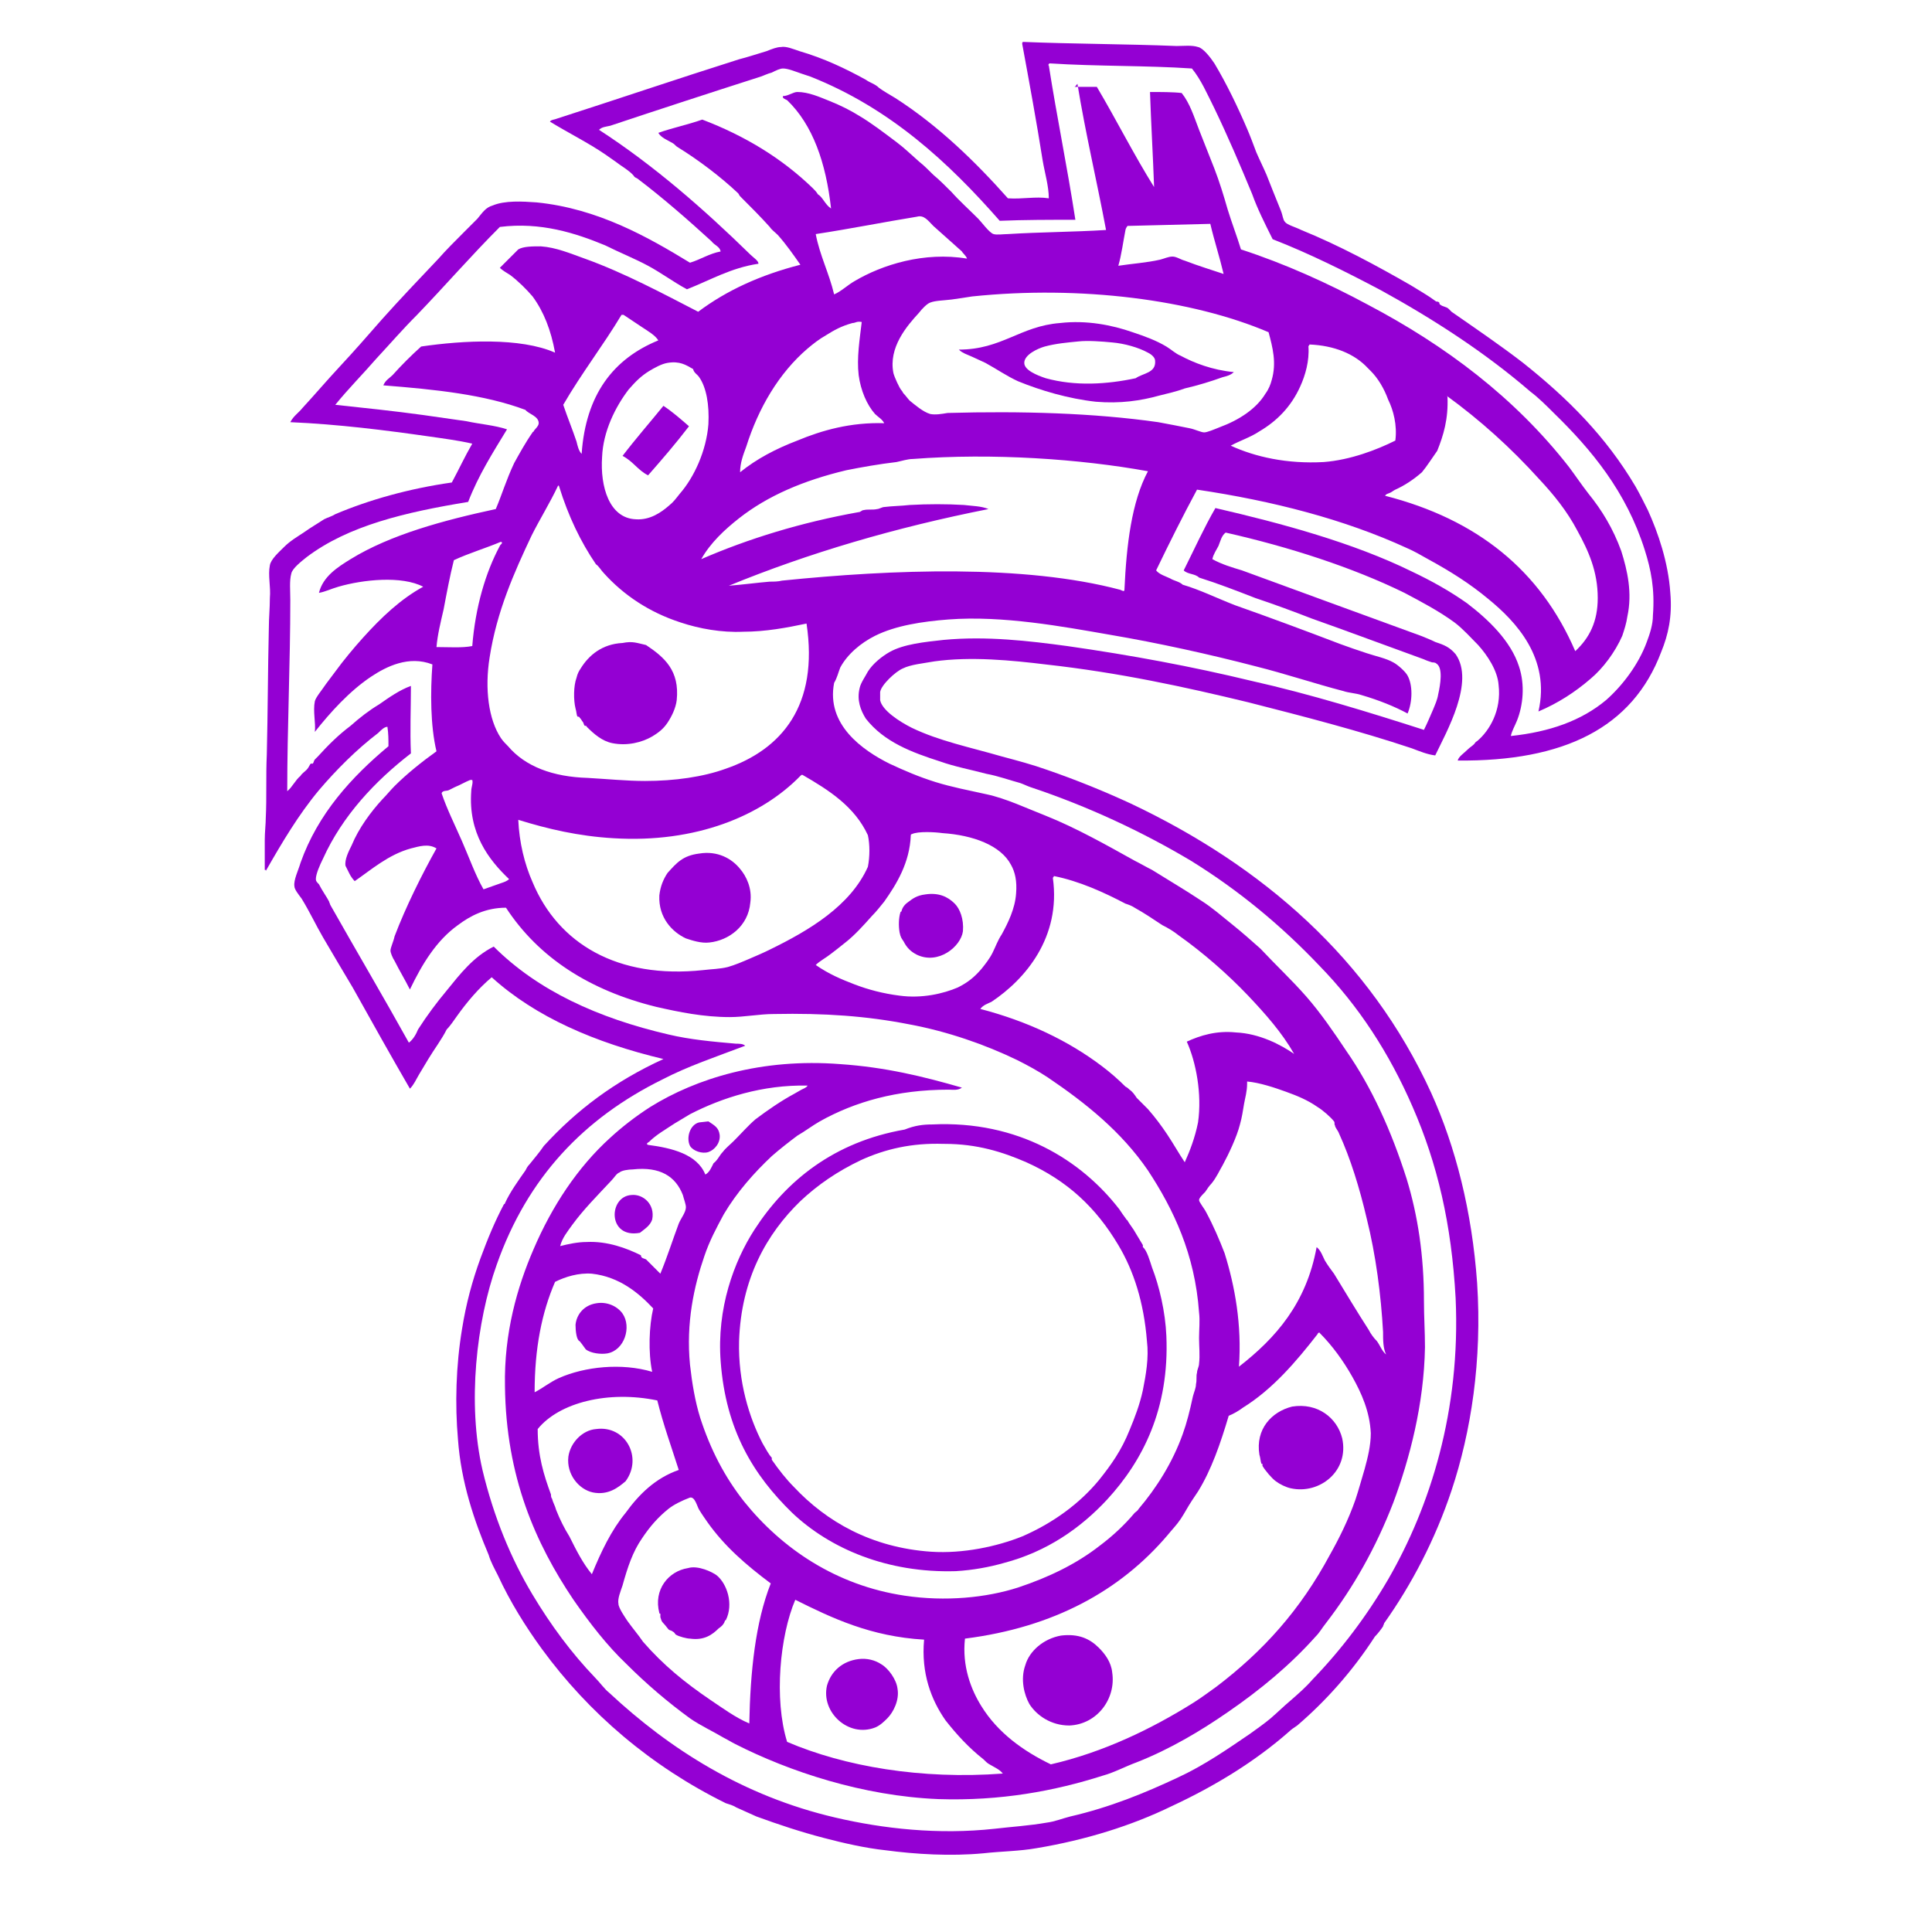 <svg xmlns="http://www.w3.org/2000/svg" xmlns:xlink="http://www.w3.org/1999/xlink" id="sdr-logo" color-interpolation-filters="sRGB" viewBox="0 0 189 189"><style>@media (max-width:96px){#img-glitch{filter:none}}</style><defs><filter id="sdr-glitch" width="120%" height="120%" x="-10%" y="-10%"><feTurbulence baseFrequency="0 1.001" numOctaves="32" seed="2"/><feMorphology operator="dilate" radius="8" result="glitch-lines"/><feDisplacementMap in="SourceGraphic" in2="glitch-lines" scale="32" xChannelSelector="R" yChannelSelector="R"/><feOffset dy="-2"/></filter></defs><defs><g id="logo" fill="#9400d3" opacity="1"><animate attributeName="fill" dur="30s" repeatCount="indefinite" values="darkslateblue;slateblue;blueviolet;purple;darkviolet;indigo; darkslateblue"/><animate attributeName="opacity" dur="10s" repeatCount="indefinite" values="0.2;1;0.2"/><path d="M122.5 21c-1.2-2.9-2.4-5.7-3.7-8.4-.7-1.4-1.3-2.8-2.2-3.9-4.4-.3-9.3-.2-13.9-.5-.1 0-.2.2-.1.2.8 5.1 1.8 9.9 2.6 15.1-2.5 0-5 0-7.4.1-5-5.7-10.7-11-18.5-14.1l-.9-.3c-.6-.2-1.3-.5-1.8-.5-.3 0-.7.2-1.1.4-.4.1-.8.3-1.1.4-5 1.6-9.9 3.2-14.7 4.8-.4.1-.8.1-1.1.4 5.4 3.5 10.3 7.8 14.8 12.2.3.3.8.6.8.9-2.7.4-4.7 1.6-7 2.5-1.3-.7-2.5-1.6-3.8-2.3-1.3-.7-2.8-1.3-4.2-2-2.9-1.2-6.3-2.3-10.3-1.8-2.8 2.8-5.4 5.8-8.1 8.6-1.4 1.4-2.7 2.9-4 4.3-1.3 1.5-2.7 2.9-4 4.5 2.8.3 5.7.6 8.6 1l4.2.6c1.4.3 2.8.4 4 .8-1.4 2.3-2.8 4.5-3.8 7.1-6.1 1-11.7 2.3-15.8 5.4-.5.4-1.4 1.1-1.5 1.6-.2.7-.1 1.7-.1 2.6 0 6.2-.3 12.5-.3 18.7.5-.4.8-1.1 1.3-1.5.1-.2.4-.4.6-.6.2-.2.3-.5.4-.6h.2c.1-.1.1-.3.2-.4l.3-.3c1-1.1 2-2.1 3.2-3 .9-.8 1.8-1.5 2.8-2.1 1-.7 2-1.4 3.1-1.8 0 2.2-.1 4.4 0 6.6-3.5 2.7-6.7 6.1-8.6 10.3-.3.6-.7 1.5-.7 2 0 .2.1.3.3.5.3.6.8 1.3 1 1.7 0 .1.1.2.1.3 2.6 4.6 5.2 9 7.7 13.5.4-.3.7-.8.9-1.3.9-1.4 1.8-2.6 2.8-3.8 1.3-1.6 2.6-3.3 4.6-4.3 4.3 4.3 10.2 7 17.1 8.6 2.1.5 4.3.7 6.6.9.3 0 .7 0 .9.2-2.9 1.1-5.6 2-8.1 3.3-7.7 3.8-13.2 9.6-16.2 18.1-2 5.6-2.9 13.6-1.4 20.1 1.1 4.6 2.8 8.7 4.9 12.2 1.8 3 3.8 5.7 6.1 8.1.5.5.9 1.1 1.4 1.5 5.9 5.5 13.1 10.1 22.1 12.2 4.7 1.1 10.1 1.7 15.6 1.1 1.7-.2 3.4-.3 5.1-.6.8-.1 1.5-.4 2.3-.6 3.9-.9 7.3-2.3 10.5-3.8 2.6-1.2 4.9-2.8 7.1-4.3.7-.5 1.4-1 2-1.5.7-.6 1.3-1.2 1.9-1.7.8-.7 1.5-1.3 2.2-2.1 2.8-2.9 5.3-6.2 7.4-9.8 4.1-7.1 7.1-16.5 6.6-27.5-.4-7.3-1.8-13.2-4.2-18.7-2.3-5.3-5.3-9.9-9.1-13.8-3.7-3.9-7.9-7.4-12.6-10.3-4.7-2.8-10-5.3-15.7-7.2-.3-.1-.7-.3-1-.4-1.1-.3-2.2-.7-3.3-.9-1.5-.4-3.1-.7-4.5-1.2-2.8-.9-5.5-1.9-7.3-4.2-.5-.8-.9-1.8-.6-3 .1-.5.6-1.2.8-1.6.5-.8 1.4-1.5 2.1-1.9 1.4-.8 3.5-1 5.3-1.2 4.2-.4 8.4.1 12.1.6 6.3.9 12.2 2 18 3.4 5.8 1.3 11.6 3.1 16.9 4.8.3-.6.6-1.3.9-2 .2-.5.4-.9.5-1.5.2-.9.5-2.6-.2-3-.1-.1-.3-.1-.4-.1-.3-.1-.6-.2-.8-.3-3.6-1.3-7.6-2.8-11-4-1.8-.7-3.7-1.4-5.5-2-1.8-.7-3.6-1.4-5.5-2-.4-.4-1.1-.3-1.5-.7 1-2 2-4.2 3.1-6.1 6.5 1.5 13.5 3.4 19.2 6.2 1.9.9 3.7 1.9 5.4 3.1 2.1 1.6 4.3 3.7 5.1 6.2.6 1.8.4 3.8-.2 5.3-.2.5-.5 1-.6 1.5 3.8-.4 6.9-1.5 9.3-3.5 1.6-1.4 3.2-3.5 4-5.7.3-.8.6-1.7.6-2.6.2-2.6-.2-4.5-.8-6.4-1.8-5.7-5.2-9.8-8.9-13.4-.7-.7-1.5-1.5-2.3-2.1-4.4-3.8-9.5-7.1-14.6-9.9-3.4-1.8-7-3.6-10.6-5-.8-1.6-1.5-3-2-4.4zM25.9 86.6v-2.4c0-.8.1-1.6.1-2.2.1-2 0-4 .1-6.2.1-4.1.1-8.2.2-12.4 0-.9.1-1.9.1-2.9.1-1.1-.2-2.2 0-3.2.1-.6.9-1.3 1.4-1.8.6-.6 1.3-1 1.9-1.4.7-.5 1.4-.9 2-1.3.4-.2.8-.3 1.1-.5 3.3-1.4 7.2-2.5 11.4-3.1.7-1.3 1.3-2.6 2-3.8-1.3-.3-2.8-.5-4.2-.7-4.2-.6-8.9-1.2-13.6-1.4.3-.6.8-.9 1.2-1.4 1.2-1.3 2.3-2.6 3.6-4 1.4-1.5 2.8-3.1 4.2-4.7 1.7-1.9 3.6-3.9 5.5-5.9.7-.8 1.6-1.7 2.5-2.6l1.3-1.3c.5-.6.8-1.1 1.5-1.3 1.2-.5 2.9-.4 4.3-.3 6 .6 10.9 3.4 15 5.9 1-.3 1.9-.9 3-1.1-.1-.5-.6-.6-.9-1-2.3-2.1-4.7-4.2-7.2-6.1-.1-.1-.3-.1-.4-.3-.4-.5-1.3-1-1.8-1.4-.3-.2-.7-.5-1-.7-1.6-1.1-3.6-2.1-5.4-3.2.1-.2.5-.2.7-.3 5.9-1.9 11.8-3.9 17.8-5.8.8-.2 1.7-.5 2.7-.8.5-.2 1-.4 1.4-.4.5-.1 1.2.2 1.8.4 2.4.7 4.5 1.7 6.5 2.8.4.3.9.4 1.3.8.4.3 1.1.7 1.6 1 4.2 2.7 7.8 6.2 11 9.8 1.4.1 2.7-.2 4 0 0-1.2-.4-2.5-.6-3.7-.6-3.8-1.3-7.6-2-11.4 0-.1 0-.2.1-.2 4.8.2 10 .2 15 .4.7 0 1.5-.1 2.1.1.5.1 1.2 1 1.6 1.6 1.2 2 2.3 4.3 3.2 6.4.3.7.6 1.5.9 2.3.3.7.7 1.5 1 2.2.4 1 .9 2.3 1.4 3.5.2.5.2.9.4 1.1.2.3 1 .5 1.6.8 3.7 1.5 7.4 3.5 10.7 5.4.8.5 1.7 1 2.5 1.6.1 0 .2 0 .3.1 0 0 0 .2.1.2.2.2.6.2.8.4l.3.3c2.3 1.6 4.8 3.3 7 5 4.4 3.5 8.1 7.2 11 12.1.4.7.8 1.5 1.2 2.3 1 2.2 2 5.1 2.2 8.1.2 2.3-.2 4.1-.9 5.8-2.8 7.4-9.5 10.7-19.9 10.6.1-.4.6-.7 1-1.1.2-.2.4-.3.6-.5.1-.1.1-.2.3-.3 1.2-1 2.4-3 2.1-5.5-.1-1.4-1.1-2.9-2-3.9-.7-.7-1.5-1.6-2.3-2.2-1.5-1.1-3.2-2-4.9-2.9-5.1-2.5-11.3-4.5-17.5-5.9-.4.3-.5.8-.7 1.3-.2.4-.5.8-.6 1.3.9.5 1.9.8 2.9 1.1 5.7 2.1 11.5 4.2 17.5 6.4.5.2 1 .4 1.4.6.9.3 1.4.5 2 1.2 1.9 2.7-.9 7.6-2 9.9-.8-.1-1.5-.4-2.3-.7-5.1-1.7-10.5-3.1-16-4.5-6.2-1.5-12.6-2.9-19.8-3.7-3.3-.4-7.3-.8-10.9-.3-1.1.2-2.3.3-3.1.7-.7.3-2.1 1.6-2.2 2.3v.8c.2 1 1.9 2.1 3.1 2.7 2.7 1.3 5.7 1.9 8.8 2.8 1.5.4 3 .8 4.4 1.3 2.9 1 5.6 2.1 8.2 3.3 12.9 6.1 23.4 15.2 29.4 28.3 2.4 5.3 4 11.6 4.5 18.6.5 7.6-.6 14.6-2.5 20.3-1.6 4.8-3.9 9.2-6.6 13 0 .1-.1.2-.1.3-.2.3-.5.7-.8 1-2.2 3.4-4.8 6.3-7.6 8.7-.3.2-.6.4-.8.6-3.3 2.9-7.2 5.3-11.5 7.3-3.9 1.9-8.4 3.3-13.2 4.1-1.7.3-3.4.3-5.2.5-3.2.3-6.6.1-9.6-.3-1.9-.2-4.1-.7-6-1.2-2.3-.6-4.4-1.3-6.6-2.1-.7-.3-1.3-.6-2-.9-.3-.2-.7-.3-1-.4-7.3-3.6-13.4-8.8-18-15.1-1.6-2.2-3.1-4.6-4.3-7.2-.3-.6-.7-1.3-.9-2-1.4-3.3-2.7-7.1-3-11.3-.3-3.4-.2-7.2.4-10.8.4-2.5 1-4.7 1.8-6.9.7-1.9 1.4-3.6 2.3-5.3 0 0 .1 0 .1-.1.5-1.1 1.3-2.2 2-3.2.1-.2.2-.4.4-.6.4-.5 1-1.2 1.4-1.8 3.2-3.5 6.9-6.3 11.7-8.5-6.7-1.6-12.5-4.1-16.8-8-1.3 1.1-2.4 2.4-3.4 3.8-.3.4-.6.9-1 1.3-.5 1-1.2 1.9-1.8 2.9l-.9 1.5c-.3.5-.5 1-.9 1.4-1.8-3.1-3.7-6.5-5.6-9.9-.9-1.5-1.9-3.2-2.9-4.9-.7-1.2-1.3-2.5-2.1-3.8-.3-.4-.7-.9-.7-1.2-.1-.6.4-1.6.6-2.3 1.7-4.8 5-8.4 8.6-11.4 0-.7 0-1.2-.1-1.9-.3 0-.6.3-.9.6-2.1 1.6-4.1 3.6-5.8 5.6-2 2.4-3.6 5.1-5.2 7.9v-.1h-.1"/><path d="M77.8 158.5c-1.5 3.5-2.1 9.7-.8 13.9 5.6 2.4 13.1 3.7 21.1 3.1-.3-.4-.8-.6-1.3-.9-.2-.1-.4-.3-.6-.5-1.4-1.1-2.6-2.4-3.7-3.8-1.4-2-2.4-4.6-2.1-7.9-5.2-.3-9-2.1-12.6-3.9zm-8.6-7.6c-.2-.3-.5-.7-.8-1.2-.2-.3-.4-1.3-.9-1.2-.8.3-1.6.7-2.1 1.1-1 .8-1.8 1.7-2.6 2.9-.9 1.3-1.4 2.8-1.9 4.6-.2.6-.5 1.3-.4 1.8 0 .4.7 1.4.9 1.7.5.7 1.1 1.4 1.5 2 2 2.3 4.1 4 6.6 5.7 1.2.8 2.4 1.7 3.8 2.3.1-5.1.6-9.9 2.1-13.7-2.4-1.8-4.5-3.6-6.2-6zm-16.6-9.1c0 2.6.6 4.5 1.3 6.4 0 .1 0 .3.1.4.1.4.3.7.4 1.1.4 1 .8 1.8 1.3 2.6.7 1.4 1.3 2.6 2.2 3.7.9-2.2 1.9-4.3 3.3-6 1.3-1.8 2.9-3.4 5.2-4.2-.7-2.2-1.5-4.4-2.1-6.8-4.8-1-9.6.2-11.7 2.8zM96 168.9c1.6 2.6 4.1 4.4 6.8 5.7 5.2-1.2 9.9-3.5 13.9-6 .8-.5 1.6-1.1 2.3-1.6 4.6-3.5 8.2-7.5 11.1-12.9.9-1.6 1.8-3.4 2.5-5.4.3-.9.6-2 .9-3 .3-1.1.6-2.3.6-3.5-.1-2.1-.9-3.9-1.8-5.5s-2-3.1-3.2-4.3c0-.1-.2 0-.2.1-2.1 2.7-4.4 5.4-7.3 7.2-.4.3-.9.6-1.4.8-.8 2.7-1.7 5.3-3 7.4l-.6.9c-.4.6-.7 1.2-1.1 1.8-.4.6-.9 1.1-1.3 1.6-4.6 5.4-11.1 9-19.8 10.1-.3 2.7.6 5 1.6 6.6zm-38.1-42.3c-1.3-.1-2.6.3-3.6.8-1.3 3-2 6.5-2 10.8.8-.4 1.5-1 2.4-1.4 2.5-1.1 6.1-1.5 9.1-.6-.4-1.9-.3-4.5.1-6.2-1.4-1.5-3.3-3.1-6-3.4zm8.5-4.9c.2-.5.7-1.1.7-1.6 0-.3-.2-.8-.3-1.2-.7-1.8-2.2-2.8-4.9-2.5-.4 0-1.1.1-1.3.3-.3.1-.5.5-.8.8-1.4 1.5-2.7 2.8-3.8 4.3-.5.7-1 1.3-1.2 2.1.8-.2 1.7-.4 2.6-.4 2-.1 3.9.6 5.3 1.3 0 .3.3.3.5.4l1.4 1.4c.7-1.7 1.2-3.3 1.8-4.9zm1.1-10.7-1.5.9c-.9.6-1.8 1.1-2.5 1.8 0 0-.4.2-.1.3 2.3.3 4.8.9 5.6 2.9.4-.2.6-.7.8-1.1.4-.3.6-.8.9-1.1.3-.4.7-.7 1.1-1.1.7-.7 1.4-1.5 2.1-2.1 1.2-.9 2.5-1.8 3.8-2.5.2-.1.5-.3.7-.4.2-.1.5-.2.6-.4-4.4-.1-8.4 1.2-11.5 2.8zm67.8 21.3c-.2-3.6-.7-7.5-1.6-11.1-.7-3-1.6-5.9-2.7-8.3-.1-.3-.4-.6-.4-.8-.1-.1 0-.3-.1-.4-.3-.4-1.1-1.1-1.6-1.4-1-.7-2-1.1-3.1-1.5-1.1-.4-2.6-.9-3.8-1v.2c0 .8-.2 1.4-.3 2-.1.6-.2 1.3-.4 2-.3 1.2-1.1 2.9-1.7 4-.3.5-.6 1.2-1.1 1.8-.2.2-.4.5-.6.8-.3.3-.6.6-.6.8 0 .2.5.8.7 1.2.7 1.3 1.3 2.7 1.8 4 1 3.2 1.7 7 1.4 11.1 3.6-2.8 6.6-6.2 7.6-11.7.4.3.6.9.8 1.3.3.5.6.9.9 1.3 1.1 1.8 2.3 3.8 3.4 5.5.2.4.5.8.8 1.1.3.4.5 1 .9 1.3-.3-.6-.3-1.4-.3-2.2zm-13.2-32.9c-2-2.1-4.4-4.2-6.8-5.9-.5-.4-1-.7-1.6-1-.9-.6-1.8-1.2-2.7-1.7-.3-.2-.6-.3-.9-.4-2.1-1.1-4.5-2.2-7-2.7 0 .1-.1.1-.1.2.8 5.8-2.7 9.9-6 12.1-.4.2-.8.3-1.1.7 4.6 1.2 8.6 3.1 11.9 5.6.8.6 1.6 1.3 2.3 2 .2.1.3.2.4.3.3.2.5.5.7.8l1.1 1.1c.7.8 1.3 1.6 1.9 2.5.6.9 1.1 1.8 1.7 2.7.5-1.1 1-2.4 1.3-3.9.4-2.8-.2-5.9-1.1-7.9 1.3-.6 2.9-1.1 4.8-.9 2.3.1 4.4 1.2 5.7 2.1-1.2-2.1-2.8-3.9-4.5-5.7zm-38.5-1.1c1.3.5 2.8.9 4.4 1.1 2.2.3 4.3-.2 5.7-.8 1-.5 1.6-1 2.3-1.8.4-.5.8-1 1.1-1.6.3-.6.5-1.2.9-1.8.6-1.1 1.3-2.5 1.4-4 .1-1.2-.1-2.1-.5-2.8-1-1.9-3.7-2.9-6.7-3.1-.7-.1-2.4-.2-3 .1 0 0-.1 0-.1.1-.1 2.7-1.4 4.8-2.6 6.5-.4.5-.8 1-1.2 1.4-.8.9-1.7 1.9-2.6 2.6-.5.4-1 .8-1.4 1.1-.5.4-1.1.7-1.5 1.1 1.3.9 2.5 1.4 3.8 1.9zM46 78.3c-.5.2-1 .5-1.5.7l-.6.3c-.2.1-.6 0-.7.3.5 1.5 1.3 3.1 2 4.7s1.3 3.3 2.1 4.7c.6-.2 1.1-.4 1.7-.6.3-.1.6-.2.8-.4-2-1.9-4-4.5-3.7-8.6 0-.4.2-.8.1-1.1H46zm32.3-.4C74.5 81.8 68.1 84.5 60 84c-3.4-.2-6.4-.9-9.3-1.8.1 2.2.6 4.3 1.4 6.1 2.5 6 8.3 9.5 16.7 8.6.8-.1 1.6-.1 2.4-.3.7-.2 1.4-.5 2.1-.8.7-.3 1.4-.6 2-.9 3.9-1.9 7.9-4.3 9.6-8.1.2-1 .2-2.2 0-3.1-1.3-2.8-3.8-4.4-6.4-5.9-.1 0-.1 0-.2.1zM44.4 56.8c-.4 1.6-.7 3.2-1 4.8-.3 1.3-.6 2.5-.7 3.7 1.2 0 2.5.1 3.5-.1.3-3.8 1.3-7.2 2.7-9.8 0-.1.4-.3.1-.4-1.4.6-3.1 1.1-4.6 1.8zm7.6-2.4c-1.7 3.6-3.4 7.4-4.1 11.9-.5 3.1-.1 6.1 1.1 7.9.2.3.5.6.7.8 1.7 2 4.4 3 7.8 3.1 1.8.1 3.8.3 5.6.3 2.9 0 5.7-.4 7.9-1.2 5.5-1.9 9.1-6.2 7.9-14.2-1.9.4-4 .8-6.2.8-2.1.1-4.3-.3-6.1-.9-3.1-1-5.6-2.7-7.5-4.8-.3-.3-.5-.7-.8-.9-1.5-2.2-2.7-4.7-3.6-7.6 0 0 0-.1-.1-.1-.8 1.7-1.8 3.3-2.6 4.9zm37.3-7.5c-.5 0-1.1.2-1.6.3-1.7.2-3.4.5-4.9.8-4.2 1-7.7 2.5-10.5 4.7-1.4 1.1-2.8 2.4-3.7 4 4.6-2 9.8-3.6 15.4-4.6.2 0 .3-.2.5-.2.4-.1.9 0 1.3-.1.2 0 .5-.2.7-.2.8-.1 1.6-.1 2.5-.2 1.8-.1 3.6-.1 5.3 0 .8.1 1.7.1 2.4.4-9.1 1.8-17.6 4.3-25.4 7.5 1.3-.1 2.8-.3 4-.4.4 0 .8 0 1.2-.1 10.8-1.1 23.7-1.6 33.1.9.2.1.4.2.4 0 .2-4.4.7-8.6 2.3-11.6-6.6-1.2-15.2-1.8-23-1.2zm52.3-6.1c.1 2.2-.4 3.8-1 5.3-.5.7-1 1.5-1.5 2.1-.8.7-1.7 1.3-2.6 1.7-.2.1-.3.2-.5.3-.2.1-.4.1-.5.3 9 2.3 15.2 7.3 18.6 15.2 1.4-1.3 2.2-2.9 2.2-5.2 0-2.6-.9-4.6-2-6.6-1-1.9-2.3-3.5-3.7-5-2.8-3.1-5.8-5.8-9.1-8.2l.1.1zm-76.3-3.3c-.6.1-1.3.5-1.8.8-.8.5-1.3 1-2 1.8-1.3 1.7-2.5 4.1-2.6 6.6-.2 2.9.7 6 3.3 6.1 1.4.1 2.5-.7 3.2-1.3.5-.4.7-.7 1.1-1.2 1.4-1.6 2.6-4.2 2.8-6.8.1-1.9-.2-3.6-.9-4.6-.2-.3-.5-.4-.6-.8-.7-.4-1.3-.8-2.5-.6zm70.5 3.6c-.4-1.1-1-2.1-1.7-2.8l-.3-.3c-1.3-1.4-3.3-2.2-5.7-2.3 0 .1-.1.1-.1.2.1 1.4-.3 2.8-.8 3.9-.9 2-2.3 3.4-4 4.4-.9.6-1.9.9-2.8 1.4 2.4 1.1 5.5 1.8 9.1 1.6 2.6-.2 5.2-1.2 7-2.1.2-1.5-.2-3-.7-4zm-52.4-7.5c-1.1.3-1.8.7-2.6 1.2-.7.4-1.2.8-1.8 1.3-2.8 2.4-4.8 5.8-6 9.6-.3.8-.6 1.6-.6 2.5 1.6-1.3 3.5-2.3 5.6-3.1 2.4-1 5.2-1.8 8.5-1.7-.2-.4-.6-.6-.9-.9-.8-.9-1.4-2.3-1.6-3.8-.2-1.7.1-3.5.3-5.2-.5-.1-.6.1-.9.1zm-20.6.4L61 32.8h-.2c-1.8 3-3.9 5.7-5.7 8.8.4 1.2.9 2.4 1.3 3.6.1.4.2.9.5 1.2.4-5.8 3.1-9.3 7.5-11.1-.3-.5-1-.9-1.6-1.3zm32.3-3c-.6.1-1.3.2-2 .3-.8.1-1.6.1-2.1.3-.3.1-.8.6-1.1 1-1.2 1.3-3 3.4-2.5 5.9.1.4.6 1.5.8 1.7.1.1.1.2.2.3.2.2.4.5.6.7.5.4 1.3 1.1 2 1.3.5.1 1.1 0 1.7-.1 7.2-.2 14.3 0 20.6.9 1.1.2 2.1.4 3.1.6.5.1 1.1.4 1.4.4.3 0 1-.3 1.5-.5 1.9-.7 3.6-1.8 4.5-3.3.3-.4.5-.9.6-1.3.5-1.7.1-3.2-.3-4.7-7.5-3.2-18.4-4.6-29-3.5zm15.3-6.9c-.1-.1-.3.3-.3.4-.2 1-.4 2.5-.7 3.5 1.3-.2 2.8-.3 4.1-.6.4-.1.8-.3 1.2-.3.4 0 .8.3 1.2.4 1.3.5 2.6.9 3.8 1.3-.4-1.7-.9-3.2-1.3-4.9l-8 .2zm-16.3 2.5c-1-.9-1.8-1.6-2.8-2.5-.5-.5-.9-1.1-1.6-.9-3.1.5-6.6 1.2-9.9 1.7.4 2.1 1.3 3.8 1.8 5.9.7-.3 1.3-.9 2-1.3 2.7-1.6 6.8-2.9 11-2.2-.1-.3-.4-.5-.5-.7zm11.1-16.1h2.1c1.9 3.2 3.6 6.6 5.6 9.8-.1-2.9-.3-6.3-.4-9.3 1 0 2.3 0 3.1.1.8 1 1.2 2.3 1.7 3.6.5 1.3 1 2.5 1.5 3.8.5 1.3.9 2.6 1.3 4 .4 1.3.9 2.6 1.3 3.9 4.3 1.4 8.5 3.3 12.4 5.4 7.6 4 14.4 9.1 19.7 15.9.6.8 1.2 1.7 1.9 2.6 1.3 1.6 2.4 3.4 3.2 5.6.6 1.9 1.1 4.1.6 6.4-.1.7-.3 1.3-.5 1.9-.7 1.6-1.9 3.2-3.1 4.2-1.5 1.3-3.2 2.4-5.1 3.2 1.2-5.2-2.2-8.8-4.9-11-1.8-1.5-3.7-2.7-5.9-3.9-.7-.4-1.4-.8-2.1-1.1-6.1-2.8-13.1-4.6-20.5-5.7-1.4 2.6-2.7 5.2-4 7.9.3.4 1 .6 1.4.8.3.2.9.3 1.2.6 1.7.5 3.3 1.3 5.1 2 3.4 1.2 6.9 2.5 10.3 3.8.8.3 1.7.6 2.6.9.9.3 1.9.5 2.6.9.4.2 1.2.9 1.4 1.3.5.9.5 2.5 0 3.7-1.3-.7-2.8-1.3-4.5-1.8-.6-.2-1.2-.2-1.8-.4-2.7-.7-5.7-1.7-8.5-2.4-4.6-1.2-9.6-2.3-14.3-3.1-4.6-.8-10.5-1.9-15.8-1.5-2.6.2-5.2.6-7.2 1.6-1.4.7-2.7 1.8-3.4 3.1-.2.5-.3 1-.6 1.5-.8 4.1 2.8 6.6 5.4 7.9 1.5.7 2.9 1.3 4.5 1.8s3.2.8 5 1.2c1.9.4 4 1.4 5.8 2.1 3 1.2 6 2.9 8.7 4.4.6.3 1.1.6 1.7.9 1.6 1 3.3 2 4.8 3 1.1.7 2 1.5 3 2.3 1 .8 1.9 1.6 2.8 2.4 1.5 1.6 3.1 3.1 4.5 4.7s2.7 3.5 3.9 5.3c2.5 3.6 4.4 7.8 5.9 12.5 1.1 3.6 1.7 7.5 1.7 12 0 1.5.1 3 .1 4.5-.1 5.6-1.5 10.9-3.1 15.2-1.7 4.4-3.9 8.3-6.6 11.8-.4.5-.6.9-1 1.3-2.5 2.8-5.4 5.2-8.6 7.4-2.6 1.8-5.6 3.6-8.9 4.9-1.1.4-2.2 1-3.3 1.3-4.7 1.5-10 2.5-16.1 2.3-7.4-.3-14.6-2.7-19.9-5.4-.4-.2-.7-.4-1.1-.6-1-.6-2.3-1.2-3.3-1.9-2.2-1.6-4.3-3.4-6.2-5.3-1.9-1.8-3.6-4-5.2-6.3-3.7-5.5-6.6-12-6.7-20.9-.1-5.2 1.2-9.7 2.8-13.4 1.8-4.2 4.3-8 7.5-10.9 1.2-1.1 2.5-2.1 3.9-3 4.5-2.8 10.9-4.8 18.6-4.2 4.4.3 8.1 1.2 11.9 2.3-.4.3-.9.2-1.3.2-5.1 0-9.2 1.2-12.6 3.1-.7.4-1.5 1-2.2 1.4-.8.6-1.7 1.3-2.5 2-1.7 1.6-3.4 3.5-4.7 5.7-.7 1.3-1.4 2.6-1.9 4.1-1 2.9-1.8 6.5-1.4 10.6.2 1.8.5 3.6 1 5.2 1 3.1 2.4 5.8 4.3 8.2 3.7 4.6 9 8.2 15.7 9.2 4 .6 8 .2 11.1-.8 3-1 5.7-2.3 8-4.1 1.2-.9 2.4-2 3.4-3.2.1-.1.3-.2.4-.4 1.7-2 3.3-4.5 4.3-7.3.4-1.1.7-2.3 1-3.7.1-.4.3-.8.3-1.2.1-.4 0-.8.1-1.1 0-.3.2-.6.2-.9.1-.8 0-1.7 0-2.5s.1-1.7 0-2.5c-.4-5.7-2.5-10.1-5-13.9-2.6-3.8-6.1-6.6-9.8-9.1-.9-.6-2-1.2-3-1.7-3.1-1.5-6.8-2.8-10.6-3.5-4.1-.8-8.2-1.1-13.2-1-1.4 0-2.9.3-4.3.3-2.6 0-5-.5-7.2-1-6.5-1.6-11.5-4.8-14.7-9.7-2 0-3.5.8-4.7 1.7-2.1 1.5-3.5 3.8-4.7 6.3-.5-1-1-1.8-1.5-2.8-.2-.3-.4-.8-.4-1 0-.3.3-.9.4-1.4 1.1-2.9 2.7-6.1 4.1-8.6-.8-.5-1.7-.2-2.5 0-2.2.6-3.9 2.1-5.5 3.2-.2-.2-.4-.5-.5-.7l-.4-.8c-.1-.6.3-1.4.6-2 .7-1.7 1.9-3.3 3-4.5.4-.4.8-.9 1.2-1.3 1.2-1.2 2.7-2.4 4.1-3.4-.6-2.5-.6-5.8-.4-8.5-2.3-.9-4.5.2-6 1.2-2.1 1.4-4 3.5-5.5 5.4.1-.9-.2-2 0-3 .1-.4.7-1.1 1.1-1.7l.9-1.2c.8-1.1 1.8-2.3 2.7-3.3 1.8-2 3.7-3.8 5.9-5-2.1-1.1-5.9-.7-8.3 0-.7.2-1.3.5-1.9.6.4-1.6 1.8-2.5 3.1-3.3 3.9-2.4 9.1-3.8 14.2-4.9.6-1.4 1-2.8 1.8-4.5.5-.9 1.1-2 1.8-3 0-.1.1 0 .1-.1.1-.2.5-.5.5-.8 0-.7-1-.9-1.3-1.3-4-1.5-8.8-2-13.9-2.4.2-.5.6-.7.9-1 .9-1 1.8-1.9 2.8-2.8 4.1-.6 9.7-.9 13.1.6-.4-2.2-1.1-4-2.2-5.5-.6-.7-1.4-1.5-2.2-2.1-.3-.2-.7-.4-1-.7l1.8-1.8c.5-.3 1.4-.3 2.2-.3 1.5.1 2.9.7 4.3 1.2 3.9 1.4 7.8 3.5 11.1 5.2 2.8-2.1 6.1-3.6 10-4.6-.7-1-1.4-2-2.2-2.9-.3-.3-.6-.5-.8-.8-.9-1-1.9-2-2.9-3-.1-.1-.1-.2-.2-.3-1.7-1.6-3.8-3.2-5.9-4.5-.2-.1-.3-.3-.5-.4-.5-.3-1.1-.5-1.4-1 1.4-.5 2.9-.8 4.3-1.3 4.2 1.6 7.8 3.8 10.8 6.7.2.2.4.4.5.6.5.3.7 1 1.3 1.4-.5-4.5-1.8-8.2-4.3-10.6-.2-.1-.5-.2-.4-.4.5 0 1-.4 1.4-.4 1.1 0 2.2.5 3.2.9s2 .9 2.8 1.4c1.2.7 2.5 1.7 3.7 2.6.8.6 1.4 1.2 2.2 1.9.5.4.9.8 1.4 1.3.6.5 1.2 1.1 1.8 1.7.7.8 1.7 1.7 2.6 2.6.3.3 1.1 1.4 1.5 1.5.3.1 1 0 1.4 0 3.2-.2 6.4-.2 9.6-.4-.9-4.8-2-9.4-2.8-14.3-.4.5-.3.3-.2.3"/><path d="M113 37.3c0-.3-.3-.6-.7-.8-.9-.5-2.3-.9-3.5-1-1-.1-2.4-.2-3.3-.1-1 .1-2.2.2-3.3.5-.7.2-2 .8-2 1.6 0 .7 1.2 1.2 2.1 1.5 2.9.8 6 .6 8.8 0 .7-.5 2-.5 1.9-1.7zm7.7 1.1c-.3.3-.7.4-1.1.5-1.1.4-2.4.8-3.7 1.1-.8.3-1.7.5-2.5.7-1.8.5-3.8.8-6.2.6-2.7-.3-5.4-1.1-7.6-2-1.1-.5-2.1-1.2-3.2-1.8-.4-.2-.9-.4-1.3-.6-.2-.1-.5-.2-.7-.3-.2-.1-.4-.2-.6-.4 4.2 0 6-2.3 9.9-2.6 2.6-.3 5.1.2 7.1.9 1.2.4 2.3.8 3.3 1.4.5.3.9.7 1.4.9 1.3.7 3.1 1.4 5.2 1.6m-53.3 5.3c-1.3 1.7-2.6 3.2-4 4.8-1-.5-1.5-1.4-2.5-1.9 1.3-1.7 2.7-3.3 4-4.9.9.6 1.7 1.3 2.5 2m-4.2 21.4c1.8 1.2 3.3 2.5 3 5.4-.1.8-.5 1.6-.9 2.2-.4.6-.9 1-1.6 1.4-.9.5-2.3.9-3.8.6-1-.2-1.8-.9-2.5-1.6 0-.1-.1-.1-.2-.1-.1-.1-.1-.3-.2-.4-.1-.1-.1-.2-.3-.4 0-.1-.2-.1-.2-.1-.1-.1-.1-.5-.2-.8-.2-.8-.2-2.2.1-3 .1-.4.2-.6.4-.9.8-1.3 2.1-2.4 4.1-2.5 1-.2 1.4 0 2.3.2m5.2 20.4c1.8-.3 3.2.5 4 1.5.6.7 1.2 1.9 1 3.3-.2 2.3-2.1 3.7-4 3.9-.8.1-1.7-.2-2.3-.4-1.3-.6-2.7-2-2.6-4.2.1-.9.4-1.6.8-2.2.9-1 1.5-1.7 3.1-1.9m22.1 4c1.3-.2 2.2.2 2.9.9.5.5.9 1.5.8 2.7-.2 1.5-2.4 3.3-4.5 2.3-.6-.3-1-.7-1.3-1.3-.2-.3-.3-.4-.4-.9-.1-.6-.1-1.4.1-2 0 0 .1 0 .1-.1.1-.4.4-.7.7-.9.4-.3.8-.6 1.6-.7m-22.1 22.3c0-.1 0-.1 0 0l.9-.1c.6.4 1 .6 1.1 1.3.1.8-.5 1.5-1.1 1.7-.6.2-1.5-.1-1.8-.6-.4-.8 0-2.1.9-2.3m15.8 3.7c-2.3 1.1-4.2 2.4-5.9 4-3.3 3.2-5.8 7.6-6 13.7-.1 4 1 7.5 2.3 10 .3.5.6 1.1.9 1.4v.2c.7 1 1.4 1.9 2.2 2.7 3.1 3.3 7.5 5.9 13.4 6.3 3.1.2 6.4-.5 8.9-1.5 3-1.3 5.6-3.2 7.5-5.5 1.2-1.5 2.2-2.9 3-4.9.5-1.2 1-2.5 1.3-3.9.3-1.5.6-3.2.4-4.8-.3-3.8-1.3-6.9-2.8-9.4-2.2-3.7-5-6.3-9-8.1-2.3-1-4.8-1.8-8-1.8h-.1c-3.1-.1-5.7.5-8.1 1.6zm7-3.5c8.4-.4 14.6 3.5 18.3 8.3.2.3.4.6.7 1 0 .1.1 0 .1.1.1.2.4.6.6.9l.9 1.5v.2c.4.3.7 1.4.9 2 .7 1.8 1.3 4.3 1.4 6.7.3 7.1-2.3 12.2-5.8 16-2.6 2.8-5.9 5.1-10.1 6.2-1.4.4-3 .7-4.7.8-6.7.2-12.3-2.2-16-5.7-3.8-3.7-6.5-8.1-7-14.8-.4-5.2 1.3-9.8 3.3-12.9 3.1-4.8 7.8-8.6 14.7-9.8 1-.4 1.8-.5 2.7-.5m-28.6 10.6c-3.2.6-3.1-3.6-.8-3.7 1.1-.1 2.3.9 2 2.4-.2.6-.7.9-1.2 1.3m-4.3 6.9c1.1-.2 2.1.3 2.6 1 .9 1.3.2 3.6-1.5 3.9-.6.1-1.6 0-2.1-.4 0 0-.5-.7-.6-.8-.3-.1-.4-1-.4-1.6.1-1 .8-1.9 2-2.1m68.1 10.1c2.5-.4 4.4 1.1 4.9 3.1.7 3.2-2.2 5.5-5 4.9-.5-.1-1.1-.4-1.5-.7-.4-.3-1-1-1.3-1.5v-.2h-.1c-.1-.3-.1-.6-.2-.9-.4-2.5 1.2-4.2 3.2-4.7m-65.2 7.3c-.7.6-1.7 1.4-3.2 1.1-1.4-.3-2.6-1.8-2.4-3.5.2-1.4 1.4-2.6 2.7-2.7 2.9-.4 4.6 2.8 2.9 5.1m6.1 8.5c1-.3 2.4.4 2.8.7 1 .8 1.7 2.8.9 4.4 0 0-.1 0-.1.1-.1.3-.3.5-.6.7-.6.6-1.4 1.2-2.8 1-.3 0-1.1-.2-1.4-.4-.1-.1-.1-.2-.3-.3-.1-.1-.3-.1-.4-.2-.1-.1-.3-.4-.5-.6-.2-.2-.2-.3-.3-.6v-.3c0-.1-.1 0-.1-.1-.6-2.3.9-4.1 2.8-4.4m36.5 6.6c1.7-.2 2.8.3 3.7 1.2.6.6 1.2 1.4 1.3 2.4.4 2.6-1.5 5.1-4.2 5.2-1.8 0-3.2-1-3.9-2.1-.5-.9-.9-2.4-.4-3.8.4-1.4 1.8-2.6 3.5-2.9M84 164.3c.8-.1 1.6.1 2.2.5.7.4 1.5 1.5 1.6 2.4.2 1.1-.4 2.3-1 2.9-.3.3-.7.7-1.2.9-2.6 1-5.3-1.5-4.7-4.1.4-1.4 1.5-2.4 3.1-2.6"/></g></defs><use xlink:href="#logo" id="img-glitch" filter="url('#sdr-glitch')"/></svg>
